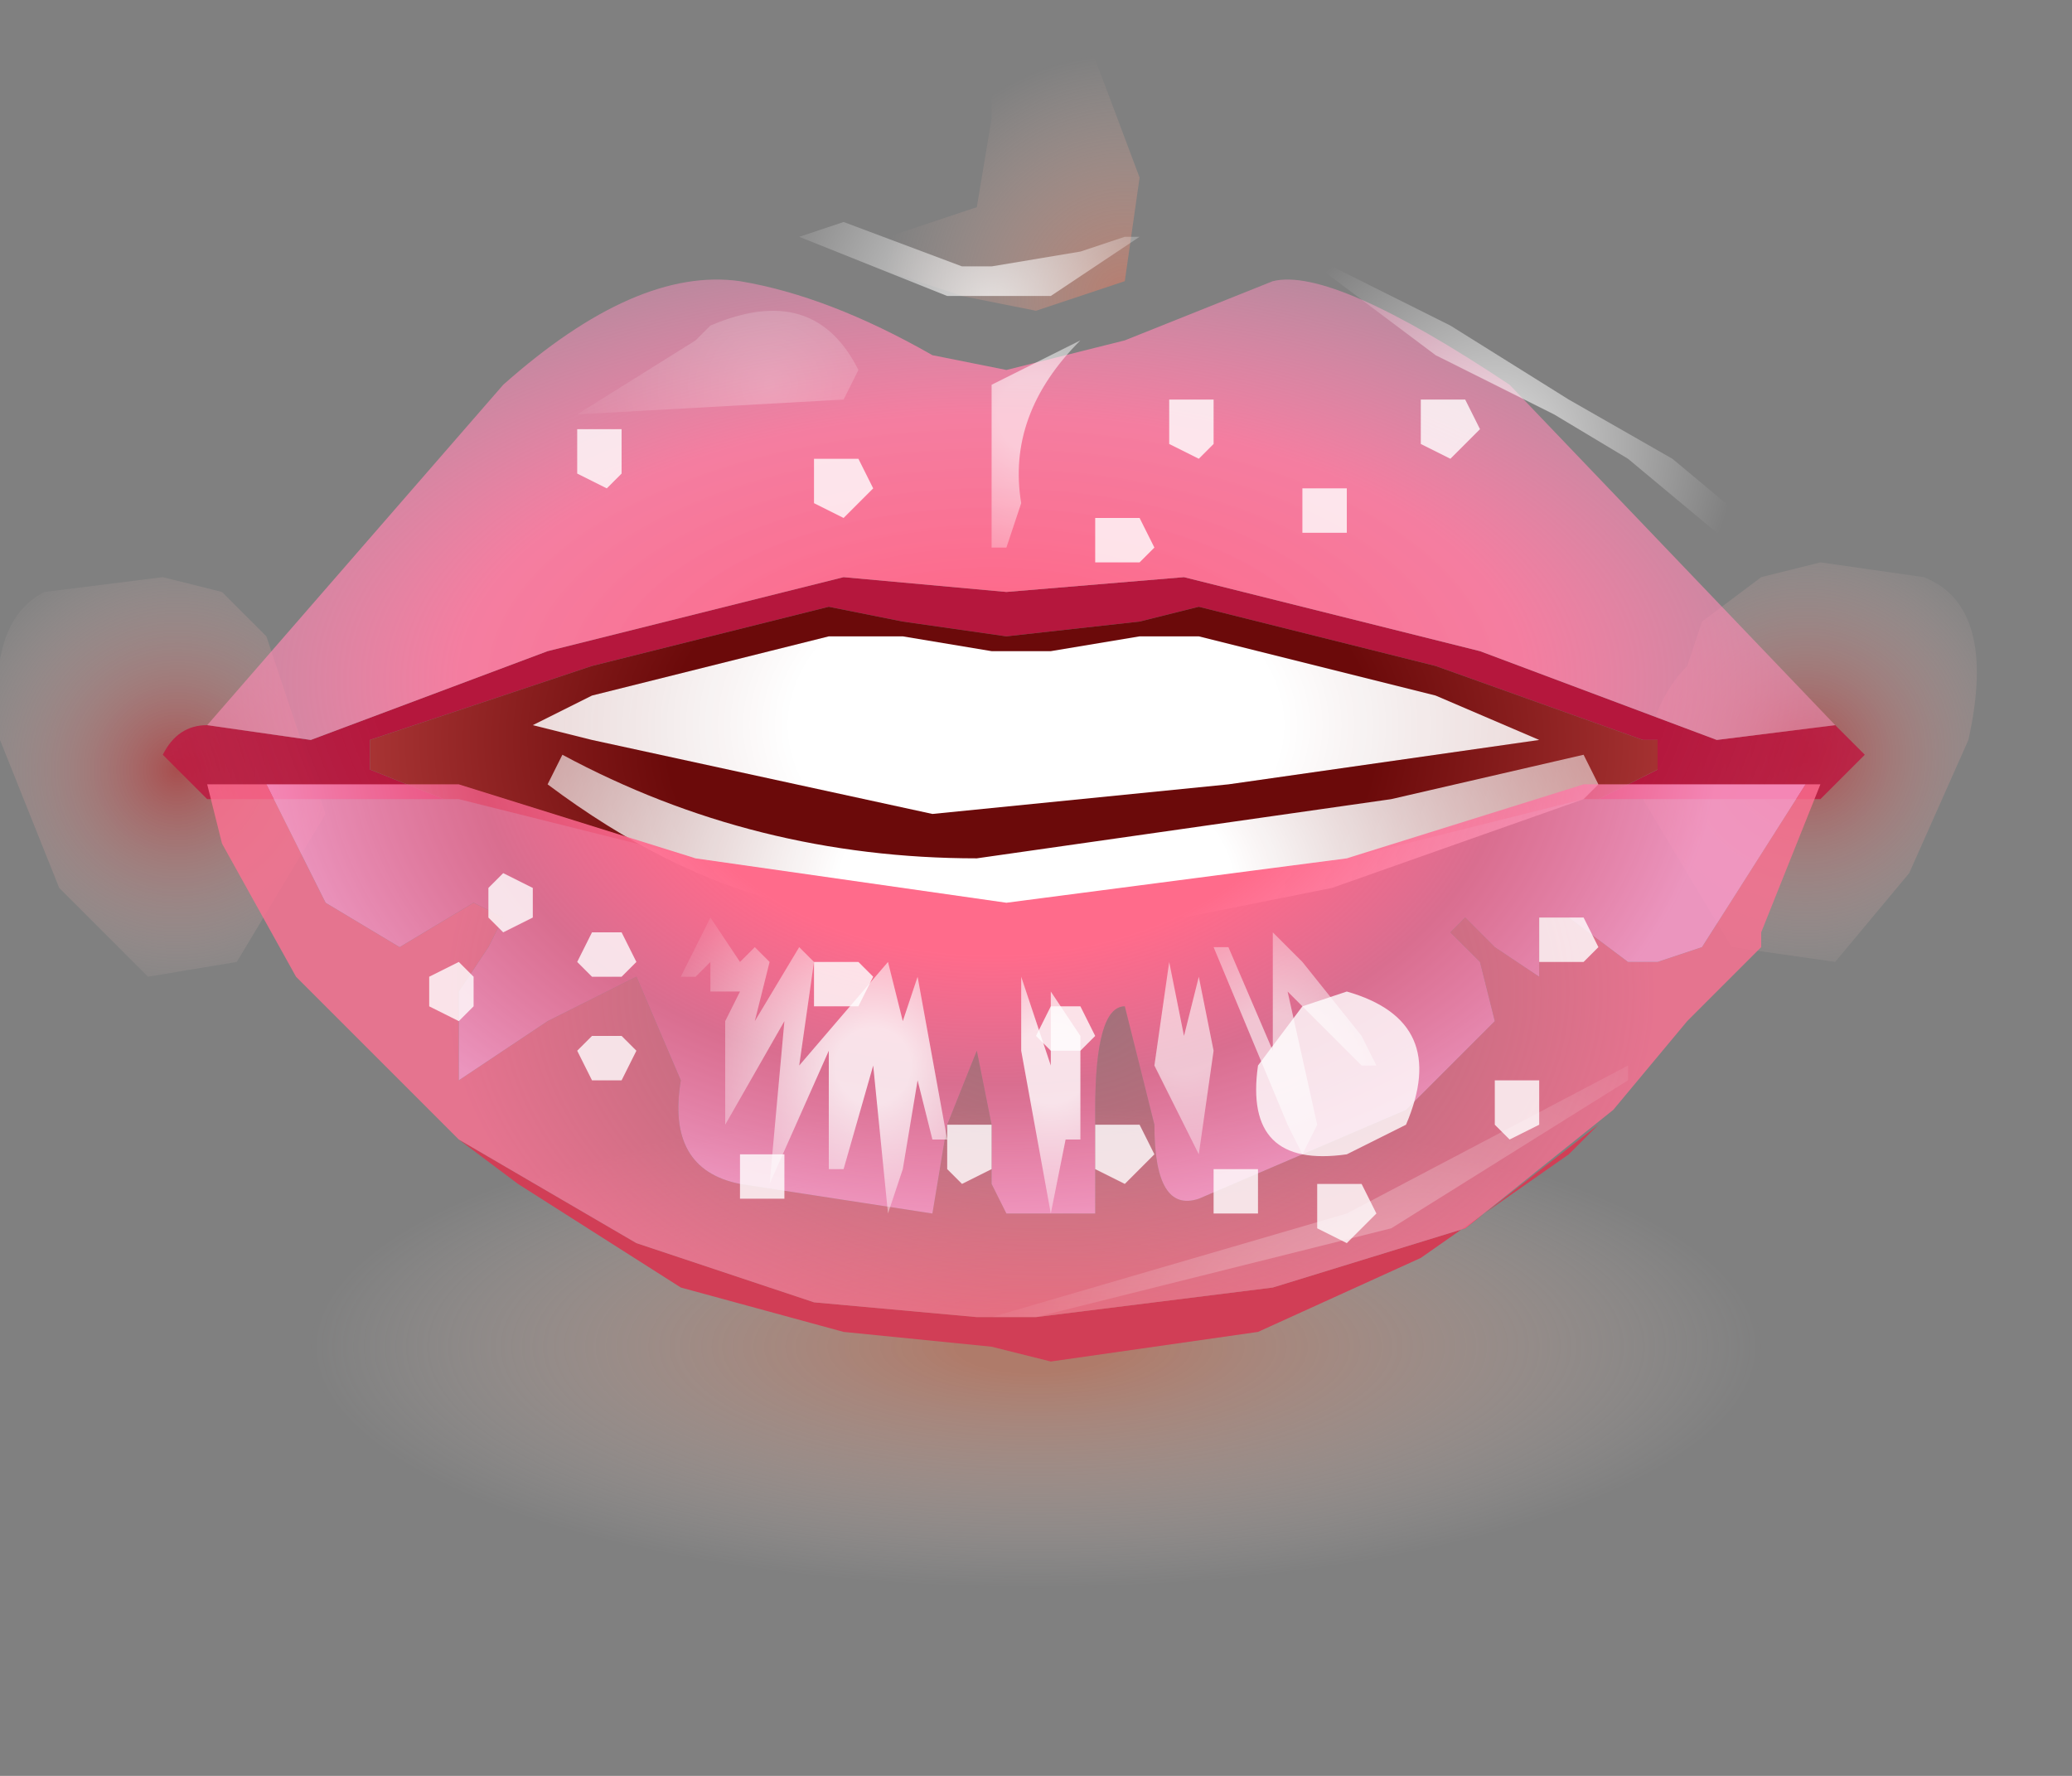 <?xml version="1.0" encoding="utf-8"?>
<svg version="1.1" id="Layer_1"
xmlns="http://www.w3.org/2000/svg"
xmlns:xlink="http://www.w3.org/1999/xlink"
xmlns:author="http://www.sothink.com"
width="7px" height="6px"
xml:space="preserve">
<rect width="100%" height="100%" fill="#808080" stroke="none"/>
<g id="45" transform="matrix(1, 0, 0, 1, -66.8, -44.45)">
<radialGradient
id="RadialGradID_523" gradientUnits="userSpaceOnUse" gradientTransform="matrix(0.001, 0, -0, 0.001, 72.9, 47)" spreadMethod ="pad" cx="0" cy="0" r="819.2" fx="0" fy="0" >
<stop  offset="0"  style="stop-color:#C52929;stop-opacity:0.58" />
<stop  offset="1"  style="stop-color:#FFEFEA;stop-opacity:0" />
</radialGradient>
<path style="fill:url(#RadialGradID_523) " d="M73.3,46.4Q73.55 46.5 73.45 46.95L73.25 47.4L73 47.7L72.65 47.65L72.35 47.15Q72.35 46.85 72.5 46.7L72.55 46.55L72.75 46.4L72.95 46.35L73.3 46.4" />
<radialGradient
id="RadialGradID_524" gradientUnits="userSpaceOnUse" gradientTransform="matrix(-0.001, 0, 0, 0.001, 67.4, 47.05)" spreadMethod ="pad" cx="0" cy="0" r="819.2" fx="0" fy="0" >
<stop  offset="0"  style="stop-color:#C52929;stop-opacity:0.58" />
<stop  offset="1"  style="stop-color:#FFEFEA;stop-opacity:0" />
</radialGradient>
<path style="fill:url(#RadialGradID_524) " d="M67.35,46.4L67.55 46.45L67.7 46.6L67.75 46.75L67.9 47.2L67.6 47.7L67.3 47.75L67 47.45L66.8 46.95Q66.75 46.55 66.95 46.45L67.35 46.4" />
<radialGradient
id="RadialGradID_525" gradientUnits="userSpaceOnUse" gradientTransform="matrix(0.003, 0, 0, 0.001, 70.3, 49)" spreadMethod ="pad" cx="0" cy="0" r="819.2" fx="0" fy="0" >
<stop  offset="0.11"  style="stop-color:#E37653;stop-opacity:0.482" />
<stop  offset="1"  style="stop-color:#FFEFEA;stop-opacity:0" />
</radialGradient>
<path style="fill:url(#RadialGradID_525) " d="M72.1,49.8L70.3 50.15L68.5 49.8Q67.75 49.5 67.75 49Q67.75 48.55 68.5 48.2L70.3 47.85L72.1 48.2Q72.85 48.55 72.85 49Q72.85 49.5 72.1 49.8" />
<radialGradient
id="RadialGradID_526" gradientUnits="userSpaceOnUse" gradientTransform="matrix(0.004, 0, 0, 0.003, 70.25, 46.5)" spreadMethod ="pad" cx="0" cy="0" r="819.2" fx="0" fy="0" >
<stop  offset="0.682"  style="stop-color:#B5173D;stop-opacity:1" />
<stop  offset="1"  style="stop-color:#C21941;stop-opacity:0.741" />
</radialGradient>
<path style="fill:url(#RadialGradID_526) " d="M72.4,47.05L72.4 46.95L72.35 46.95L71.65 46.7L70.85 46.5L70.65 46.55L70.2 46.6L69.85 46.55L69.6 46.5L68.8 46.7L68.05 46.95L68.05 47.05L68.3 47.15L67.75 47.15L67.7 47.15L67.5 47.15L67.35 47Q67.4 46.9 67.5 46.9L67.85 46.95L68.65 46.65L69.65 46.4L70.2 46.45L70.8 46.4L71.8 46.65L72.6 46.95L73 46.9L73.1 47L72.95 47.15L72.9 47.15L72.65 47.15L72.2 47.15L72.4 47.05" />
<radialGradient
id="RadialGradID_527" gradientUnits="userSpaceOnUse" gradientTransform="matrix(0.004, 0, 0, 0.002, 70.15, 46.75)" spreadMethod ="pad" cx="0" cy="0" r="819.2" fx="0" fy="0" >
<stop  offset="0.102"  style="stop-color:#FF6687;stop-opacity:1" />
<stop  offset="0.549"  style="stop-color:#FF7DA3;stop-opacity:0.914" />
<stop  offset="1"  style="stop-color:#FF99CA;stop-opacity:0.314" />
</radialGradient>
<path style="fill:url(#RadialGradID_527) " d="M72.6,46.95L71.8 46.65L70.8 46.4L70.2 46.45L69.65 46.4L68.65 46.65L67.85 46.95L67.5 46.9L68.5 45.75Q68.95 45.35 69.3 45.4Q69.6 45.45 69.95 45.65L70.2 45.7L70.6 45.6L71.1 45.4Q71.3 45.35 71.9 45.75L73 46.9L72.6 46.95" />
<radialGradient
id="RadialGradID_528" gradientUnits="userSpaceOnUse" gradientTransform="matrix(0.003, 0, 0, 0.002, 70.25, 46.95)" spreadMethod ="pad" cx="0" cy="0" r="819.2" fx="0" fy="0" >
<stop  offset="0.486"  style="stop-color:#6B0A0A;stop-opacity:1" />
<stop  offset="1"  style="stop-color:#B73E3E;stop-opacity:1" />
</radialGradient>
<path style="fill:url(#RadialGradID_528) " d="M72.2,47.15L72.15 47.15L71.35 47.35L70.2 47.5L69.15 47.35L68.35 47.15L68.3 47.15L68.05 47.05L68.05 46.95L68.8 46.7L69.6 46.5L69.85 46.55L70.2 46.6L70.65 46.55L70.85 46.5L71.65 46.7L72.35 46.95L72.4 46.95L72.4 47.05L72.2 47.15" />
<radialGradient
id="RadialGradID_529" gradientUnits="userSpaceOnUse" gradientTransform="matrix(0.001, 0, 0, 0.001, 70.6, 45.45)" spreadMethod ="pad" cx="0" cy="0" r="819.2" fx="0" fy="0" >
<stop  offset="0"  style="stop-color:#E67A60;stop-opacity:0.541" />
<stop  offset="1"  style="stop-color:#FFD1C4;stop-opacity:0" />
</radialGradient>
<path style="fill:url(#RadialGradID_529) " d="M70.5,44.65L70.65 45.05L70.6 45.4L70.3 45.5L70.05 45.45L69.75 45.35L69.65 45.35L69.6 45.25L69.8 45.25L70.1 45.15L70.15 44.85L70.15 44.6L70.35 44.45L70.5 44.65" />
<radialGradient
id="RadialGradID_530" gradientUnits="userSpaceOnUse" gradientTransform="matrix(0.003, 0, 0, 0.002, 70.3, 46.9)" spreadMethod ="pad" cx="0" cy="0" r="819.2" fx="0" fy="0" >
<stop  offset="0.337"  style="stop-color:#FFFFFF;stop-opacity:1" />
<stop  offset="1"  style="stop-color:#FFFFFF;stop-opacity:0.702" />
</radialGradient>
<path style="fill:url(#RadialGradID_530) " d="M70.15,46.65L70.35 46.65L70.65 46.6L70.85 46.6L71.65 46.8L72 46.95L70.95 47.1L69.95 47.2L68.8 46.95L68.6 46.9L68.8 46.8L69.6 46.6L69.85 46.6L70.15 46.65" />
<radialGradient
id="RadialGradID_531" gradientUnits="userSpaceOnUse" gradientTransform="matrix(0.003, 0, 0, 0.002, 70.3, 47.45)" spreadMethod ="pad" cx="0" cy="0" r="819.2" fx="0" fy="0" >
<stop  offset="0.271"  style="stop-color:#FFFFFF;stop-opacity:1" />
<stop  offset="1"  style="stop-color:#FFFFFF;stop-opacity:0.38" />
</radialGradient>
<path style="fill:url(#RadialGradID_531) " d="M69.85,47.55L69.45 47.5Q69.05 47.4 68.65 47.1L68.7 47Q69.35 47.35 70.1 47.35L71.5 47.15L72.15 47L72.2 47.1L72.15 47.15L71.3 47.45L70.8 47.55L70.25 47.55L69.85 47.55" />
<path style="fill:#D13E56;fill-opacity:1" d="M72.1,48.35L71.6 48.7L71.05 48.95L70.35 49.05L70.15 49L69.65 48.95L69.1 48.8L68.55 48.45L68.35 48.3L68.95 48.65L69.55 48.85L70.1 48.9L70.3 48.9L71.1 48.8L71.75 48.6L72.2 48.25L72.1 48.35" />
<radialGradient
id="RadialGradID_532" gradientUnits="userSpaceOnUse" gradientTransform="matrix(0.003, 0, 0, 0.002, 70.35, 47.8)" spreadMethod ="pad" cx="0" cy="0" r="819.2" fx="0" fy="0" >
<stop  offset="0.008"  style="stop-color:#FF476B;stop-opacity:0.231" />
<stop  offset="0.831"  style="stop-color:#FF7093;stop-opacity:0.792" />
</radialGradient>
<path style="fill:url(#RadialGradID_532) " d="M67.9,47.5L68.15 47.65L68.4 47.5L68.5 47.55L68.45 47.65L68.35 47.8L68.35 48.1L68.65 47.9L68.95 47.75L69.1 48.1Q69.05 48.4 69.3 48.45L69.95 48.55L70 48.25L70.1 48L70.15 48.25L70.15 48.45L70.2 48.55L70.5 48.55L70.5 48.2Q70.5 47.85 70.6 47.85L70.7 48.25Q70.7 48.55 70.85 48.5L71.55 48.2L71.85 47.9L71.8 47.7L71.7 47.6L71.75 47.55L71.85 47.65L72 47.75L72 47.55L72.1 47.55L72.3 47.7L72.4 47.7L72.55 47.65L72.9 47.1L72.95 47.1L72.75 47.6L72.75 47.65L72.5 47.9L72.25 48.2L71.75 48.6L71.1 48.8L70.3 48.9L70.1 48.9L69.55 48.85L68.95 48.65L68.35 48.3L67.8 47.75L67.55 47.3L67.5 47.1L67.7 47.1L67.9 47.5" />
<radialGradient
id="RadialGradID_533" gradientUnits="userSpaceOnUse" gradientTransform="matrix(0.003, 0, 0, 0.002, 70.15, 46.95)" spreadMethod ="pad" cx="0" cy="0" r="819.2" fx="0" fy="0" >
<stop  offset="0.443"  style="stop-color:#FF6B8B;stop-opacity:1" />
<stop  offset="0.71"  style="stop-color:#FF6696;stop-opacity:0.702" />
<stop  offset="1"  style="stop-color:#FF99CA;stop-opacity:0.843" />
</radialGradient>
<path style="fill:url(#RadialGradID_533) " d="M72.9,47.1L72.55 47.65L72.4 47.7L72.3 47.7L72.1 47.55L72 47.55L72 47.75L71.85 47.65L71.75 47.55L71.7 47.6L71.8 47.7L71.85 47.9L71.55 48.2L70.85 48.5Q70.7 48.55 70.7 48.25L70.6 47.85Q70.5 47.85 70.5 48.2L70.5 48.55L70.2 48.55L70.15 48.45L70.15 48.25L70.1 48L70 48.25L69.95 48.55L69.3 48.45Q69.05 48.4 69.1 48.1L68.95 47.75L68.65 47.9L68.35 48.1L68.35 47.8L68.45 47.65L68.5 47.55L68.4 47.5L68.15 47.65L67.9 47.5L67.7 47.1L67.75 47.1L68.3 47.1L68.35 47.1L69.15 47.35L70.2 47.5L71.35 47.35L72.15 47.1L72.2 47.1L72.65 47.1L72.9 47.1" />
<radialGradient
id="RadialGradID_534" gradientUnits="userSpaceOnUse" gradientTransform="matrix(0.001, 0, 0, 0.001, 70.15, 45.5)" spreadMethod ="pad" cx="0" cy="0" r="819.2" fx="0" fy="0" >
<stop  offset="0"  style="stop-color:#FFFFFF;stop-opacity:0.733" />
<stop  offset="1"  style="stop-color:#FFFFFF;stop-opacity:0" />
</radialGradient>
<path style="fill:url(#RadialGradID_534) " d="M70.35,45.45L70 45.45L69.5 45.25L69.65 45.2L70.05 45.35L70.15 45.35L70.45 45.3L70.6 45.25L70.65 45.25L70.35 45.45" />
<radialGradient
id="RadialGradID_535" gradientUnits="userSpaceOnUse" gradientTransform="matrix(0.002, 0, 0, 0.001, 69.25, 45.95)" spreadMethod ="pad" cx="0" cy="0" r="819.2" fx="210376" fy="0" >
<stop  offset="0"  style="stop-color:#FFFFFF;stop-opacity:0.733" />
<stop  offset="1"  style="stop-color:#FFFFFF;stop-opacity:0" />
</radialGradient>
<path style="fill:url(#RadialGradID_535) " d="M67.8,46.1L67.9 46L68.1 45.8Q68.45 45.45 69 45.3L69.05 45.35L68.7 45.55L67.85 46.1L67.8 46.1" />
<radialGradient
id="RadialGradID_536" gradientUnits="userSpaceOnUse" gradientTransform="matrix(0.001, 0, 0, 0.001, 71.85, 45.95)" spreadMethod ="pad" cx="0" cy="0" r="819.2" fx="0" fy="0" >
<stop  offset="0"  style="stop-color:#FFFFFF;stop-opacity:0.733" />
<stop  offset="1"  style="stop-color:#FFFFFF;stop-opacity:0" />
</radialGradient>
<path style="fill:url(#RadialGradID_536) " d="M71.65,45.65L71.25 45.35L71.1 45.25L71.7 45.55L72.1 45.8L72.45 46L72.75 46.25L72.95 46.5L72.95 46.55L72.6 46.25L72.3 46L72.05 45.85L71.65 45.65" />
<radialGradient
id="RadialGradID_537" gradientUnits="userSpaceOnUse" gradientTransform="matrix(0, 0, 0, 0, 68.3, 47.35)" spreadMethod ="pad" cx="0" cy="0" r="819.2" fx="0" fy="0" >
<stop  offset="0.157"  style="stop-color:#FFFFFF;stop-opacity:0.424" />
<stop  offset="1"  style="stop-color:#FFFFFF;stop-opacity:0" />
</radialGradient>
<path style="fill:url(#RadialGradID_537) " d="M68.2,47.45L68.45 47.3L68.4 47.35L68.15 47.55L68.2 47.45" />
<radialGradient
id="RadialGradID_538" gradientUnits="userSpaceOnUse" gradientTransform="matrix(0.001, 0, 0, 0, 68.7, 47.5)" spreadMethod ="pad" cx="0" cy="0" r="819.2" fx="0" fy="0" >
<stop  offset="0.157"  style="stop-color:#FFFFFF;stop-opacity:0.424" />
<stop  offset="1"  style="stop-color:#FFFFFF;stop-opacity:0" />
</radialGradient>
<path style="fill:url(#RadialGradID_538) " d="M68.55,47.7L68.7 47.5L68.9 47.45L68.85 47.6L69.1 47.55L68.95 47.7L68.65 47.85L68.75 47.65L68.5 47.8L68.55 47.7" />
<radialGradient
id="RadialGradID_539" gradientUnits="userSpaceOnUse" gradientTransform="matrix(0.001, 0, 0, 0.001, 69.75, 48.05)" spreadMethod ="pad" cx="0" cy="0" r="819.2" fx="0" fy="0" >
<stop  offset="0.157"  style="stop-color:#FFFFFF;stop-opacity:0.8" />
<stop  offset="1"  style="stop-color:#FFFFFF;stop-opacity:0" />
</radialGradient>
<path style="fill:url(#RadialGradID_539) " d="M69.85,47.9L69.9 47.75L70 48.3L69.95 48.3L69.9 48.1L69.85 48.4L69.8 48.55L69.75 48.05L69.65 48.4L69.6 48.4L69.6 48L69.4 48.45L69.45 47.9L69.25 48.25L69.25 47.9L69.3 47.8L69.2 47.8L69.2 47.7L69.15 47.75L69.1 47.75L69.2 47.55L69.3 47.7L69.35 47.65L69.4 47.7L69.35 47.9L69.5 47.65L69.55 47.7L69.5 48.05L69.8 47.7L69.85 47.9" />
<radialGradient
id="RadialGradID_540" gradientUnits="userSpaceOnUse" gradientTransform="matrix(0.001, 0, 0, 0.001, 70.35, 48.05)" spreadMethod ="pad" cx="0" cy="0" r="819.2" fx="0" fy="0" >
<stop  offset="0.157"  style="stop-color:#FFFFFF;stop-opacity:0.8" />
<stop  offset="1"  style="stop-color:#FFFFFF;stop-opacity:0" />
</radialGradient>
<path style="fill:url(#RadialGradID_540) " d="M70.45,47.95L70.45 48.3L70.4 48.3L70.35 48.55L70.25 48L70.25 47.75L70.35 48.05L70.35 47.8L70.45 47.95" />
<radialGradient
id="RadialGradID_541" gradientUnits="userSpaceOnUse" gradientTransform="matrix(0.001, 0, 0, 0.001, 70.8, 47.95)" spreadMethod ="pad" cx="0" cy="0" r="819.2" fx="0" fy="0" >
<stop  offset="0.157"  style="stop-color:#FFFFFF;stop-opacity:0.6" />
<stop  offset="1"  style="stop-color:#FFFFFF;stop-opacity:0" />
</radialGradient>
<path style="fill:url(#RadialGradID_541) " d="M70.8,47.95L70.85 47.75L70.9 48L70.85 48.35L70.7 48.05L70.75 47.7L70.8 47.95" />
<radialGradient
id="RadialGradID_542" gradientUnits="userSpaceOnUse" gradientTransform="matrix(0, 0, 0, 0, 71.7, 47.7)" spreadMethod ="pad" cx="0" cy="0" r="819.2" fx="0" fy="0" >
<stop  offset="0.157"  style="stop-color:#FFFFFF;stop-opacity:0.424" />
<stop  offset="1"  style="stop-color:#FFFFFF;stop-opacity:0" />
</radialGradient>
<path style="fill:url(#RadialGradID_542) " d="M71.8,47.9L71.85 48.05L71.8 48L71.65 47.8L71.7 48.05L71.65 48.05L71.6 47.95L71.5 47.45L71.6 47.55L71.7 47.7L71.8 47.9" />
<radialGradient
id="RadialGradID_543" gradientUnits="userSpaceOnUse" gradientTransform="matrix(0.001, 0, 0, 0.001, 71.1, 48)" spreadMethod ="pad" cx="0" cy="0" r="819.2" fx="0" fy="0" >
<stop  offset="0.157"  style="stop-color:#FFFFFF;stop-opacity:0.6" />
<stop  offset="1"  style="stop-color:#FFFFFF;stop-opacity:0" />
</radialGradient>
<path style="fill:url(#RadialGradID_543) " d="M71.2,47.7L71.4 47.95L71.45 48.05L71.4 48.05L71.15 47.8L71.25 48.25L71.2 48.35L71.15 48.25L70.9 47.65L70.95 47.65L71.1 48L71.1 47.8L71.1 47.6L71.2 47.7" />
<radialGradient
id="RadialGradID_544" gradientUnits="userSpaceOnUse" gradientTransform="matrix(0.001, 0, 0, 0, 72.05, 47.45)" spreadMethod ="pad" cx="0" cy="0" r="819.2" fx="0" fy="0" >
<stop  offset="0.157"  style="stop-color:#FFFFFF;stop-opacity:0.424" />
<stop  offset="1"  style="stop-color:#FFFFFF;stop-opacity:0" />
</radialGradient>
<path style="fill:url(#RadialGradID_544) " d="M72.2,47.35L72.3 47.35L72.45 47.55L72.3 47.45L72.3 47.6L72.2 47.6L72.05 47.45L72.05 47.6L71.95 47.65L71.9 47.4L72 47.5L72.05 47.4L72.1 47.35L72.2 47.5L72.2 47.35" />
<radialGradient
id="RadialGradID_545" gradientUnits="userSpaceOnUse" gradientTransform="matrix(0.002, 0, 0, 0.002, 71.6, 49.25)" spreadMethod ="pad" cx="0" cy="0" r="819.2" fx="0" fy="0" >
<stop  offset="0"  style="stop-color:#FFFFFF;stop-opacity:0.424" />
<stop  offset="1"  style="stop-color:#FFFFFF;stop-opacity:0" />
</radialGradient>
<path style="fill:url(#RadialGradID_545) " d="M70.15,48.9L71.35 48.55L72.3 48.05L72.3 48.1L71.5 48.6L70.3 48.9L70.15 48.9" />
<radialGradient
id="RadialGradID_546" gradientUnits="userSpaceOnUse" gradientTransform="matrix(0.001, 0, 0, 0.001, 69.4, 45.75)" spreadMethod ="pad" cx="0" cy="0" r="819.2" fx="0" fy="0" >
<stop  offset="0"  style="stop-color:#FFFFFF;stop-opacity:0.251" />
<stop  offset="1"  style="stop-color:#FFFFFF;stop-opacity:0" />
</radialGradient>
<path style="fill:url(#RadialGradID_546) " d="M69.15,45.6L69.2 45.55Q69.55 45.4 69.7 45.7L69.65 45.8L68.75 45.85L69.15 45.6" />
<radialGradient
id="RadialGradID_547" gradientUnits="userSpaceOnUse" gradientTransform="matrix(0.001, 0, 0, 0.001, 70.3, 45.85)" spreadMethod ="pad" cx="0" cy="0" r="819.2" fx="0" fy="0" >
<stop  offset="0.157"  style="stop-color:#FFFFFF;stop-opacity:0.6" />
<stop  offset="1"  style="stop-color:#FFFFFF;stop-opacity:0" />
</radialGradient>
<path style="fill:url(#RadialGradID_547) " d="M70.15,45.75L70.45 45.6Q70.2 45.85 70.25 46.15L70.2 46.3L70.15 46.3L70.15 45.9L70.15 45.75" />
<radialGradient
id="RadialGradID_548" gradientUnits="userSpaceOnUse" gradientTransform="matrix(0.001, 0, 0, 0, 70.65, 45.9)" spreadMethod ="pad" cx="0" cy="0" r="819.2" fx="0" fy="0" >
<stop  offset="0.157"  style="stop-color:#FFFFFF;stop-opacity:0.424" />
<stop  offset="1"  style="stop-color:#FFFFFF;stop-opacity:0" />
</radialGradient>
<path style="fill:url(#RadialGradID_548) " d="M70.65,45.7L70.65 45.95L70.55 46.25Q70.4 45.95 70.55 45.65L70.65 45.7" />
<radialGradient
id="RadialGradID_549" gradientUnits="userSpaceOnUse" gradientTransform="matrix(0, 0, 0, 0, 71.15, 45.85)" spreadMethod ="pad" cx="0" cy="0" r="819.2" fx="0" fy="0" >
<stop  offset="0.157"  style="stop-color:#FFFFFF;stop-opacity:0.424" />
<stop  offset="1"  style="stop-color:#FFFFFF;stop-opacity:0" />
</radialGradient>
<path style="fill:url(#RadialGradID_549) " d="M71.15,46.1L71.15 45.8L71.3 45.6L71.3 45.7L71.25 45.75L71.2 46.15L71.15 46.1" />
<path style="fill:#FFFFFF;fill-opacity:0.8" d="M68.85,46.1L68.75 46.05L68.75 45.9L68.9 45.9L68.9 46.05L68.85 46.1M69.55,46L69.7 46L69.75 46.1L69.65 46.2L69.55 46.15L69.55 46M70.65,46.2L70.7 46.3L70.65 46.35L70.5 46.35L70.5 46.2L70.65 46.2M70.75,45.8L70.9 45.8L70.9 45.95L70.85 46L70.75 45.95L70.75 45.8M68.25,47.75L68.35 47.7L68.4 47.75L68.4 47.85L68.35 47.9L68.25 47.85L68.25 47.75M70.5,47.95L70.45 48L70.35 48L70.3 47.95L70.35 47.85L70.45 47.85L70.5 47.95M69.7,47.85L69.55 47.85L69.55 47.7L69.7 47.7L69.75 47.75L69.7 47.85M68.45,47.45L68.5 47.4L68.6 47.45L68.6 47.55L68.5 47.6L68.45 47.55L68.45 47.45M68.9,47.6L68.95 47.7L68.9 47.75L68.8 47.75L68.75 47.7L68.8 47.6L68.9 47.6M68.9,47.95L68.95 48L68.9 48.1L68.8 48.1L68.75 48L68.8 47.95L68.9 47.95M69.3,48.35L69.45 48.35L69.45 48.5L69.3 48.5L69.3 48.35M70.65,48.25L70.7 48.35L70.6 48.45L70.5 48.4L70.5 48.25L70.65 48.25M70,48.25L70.15 48.25L70.15 48.4L70.05 48.45L70 48.4L70 48.25M71.2,46.1L71.35 46.1L71.35 46.25L71.2 46.25L71.2 46.1M71.6,45.8L71.75 45.8L71.8 45.9L71.7 46L71.6 45.95L71.6 45.8M72.2,47.65L72.15 47.7L72 47.7L72 47.55L72.15 47.55L72.2 47.65M71.35,47.8Q71.7 47.9 71.55 48.25L71.35 48.35Q71 48.4 71.05 48.05L71.2 47.85L71.35 47.8M71.9,48.3L71.85 48.25L71.85 48.1L72 48.1L72 48.25L71.9 48.3M70.9,48.55L70.9 48.4L71.05 48.4L71.05 48.55L70.9 48.55M71.25,48.45L71.4 48.45L71.45 48.55L71.35 48.65L71.25 48.6L71.25 48.45" />
</g>
</svg>
